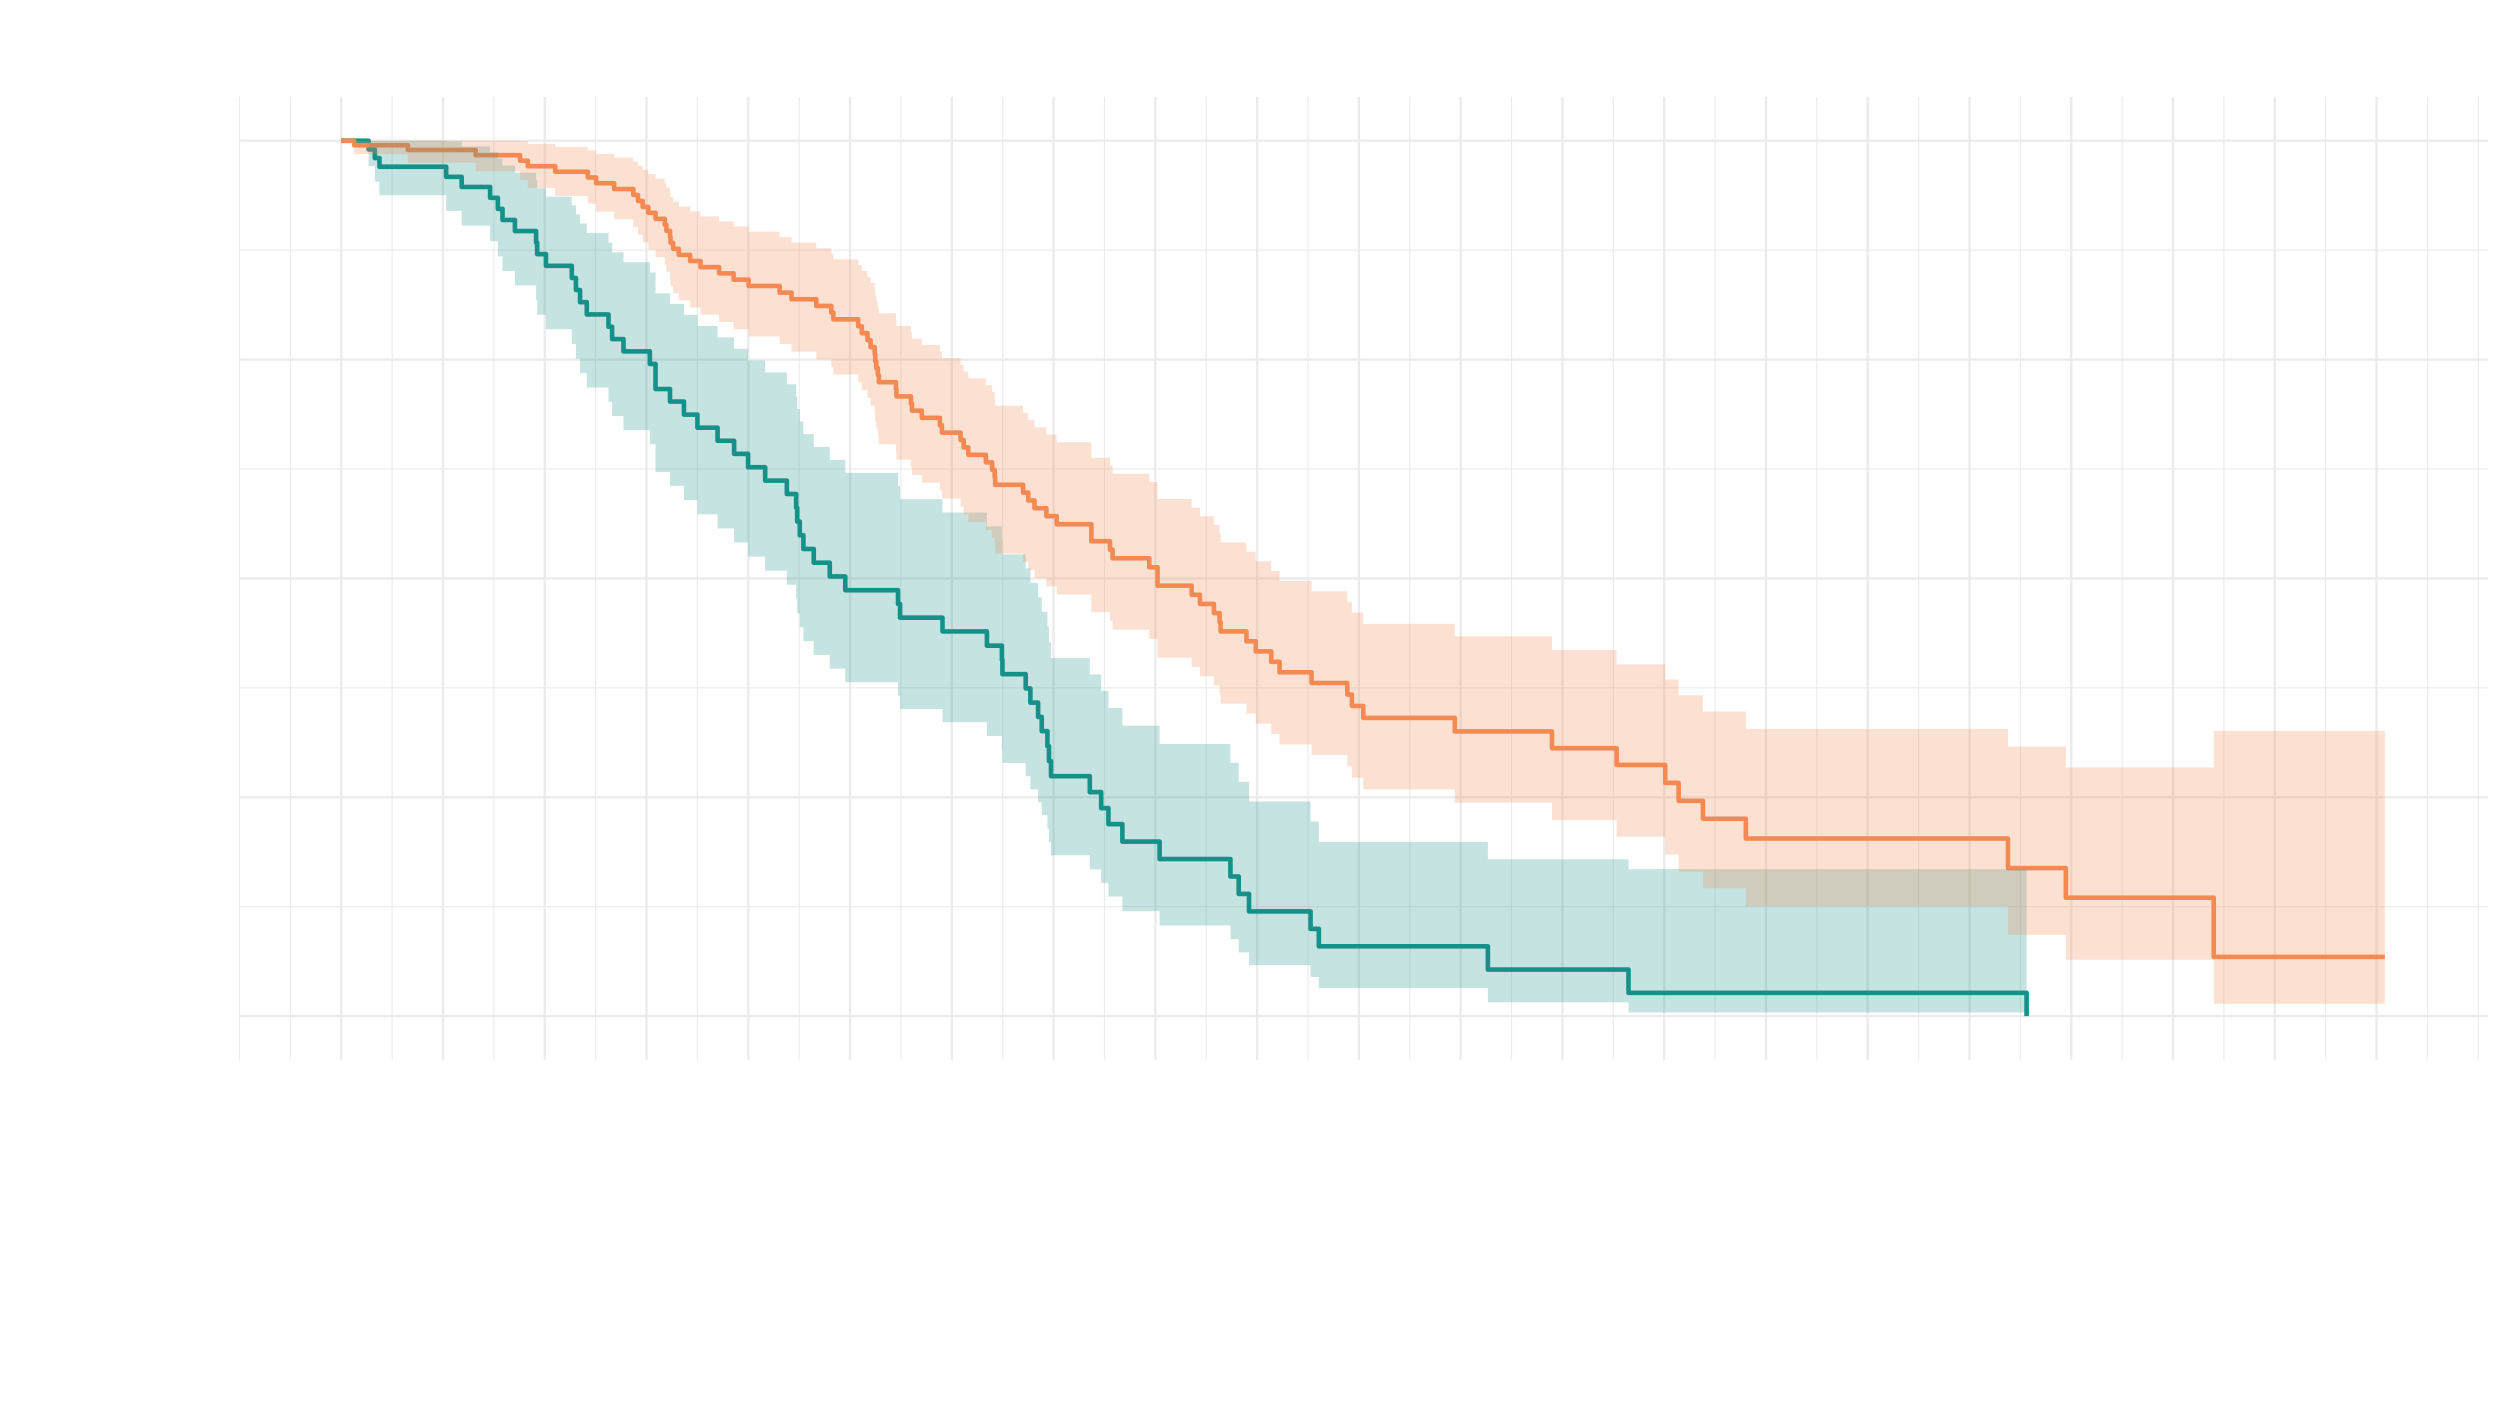 <?xml version='1.0' encoding='UTF-8' ?>
<svg xmlns='http://www.w3.org/2000/svg' xmlns:xlink='http://www.w3.org/1999/xlink' class='svglite' width='1152.00pt' height='648.00pt' viewBox='0 0 1152.00 648.00'>
<defs>
  <style type='text/css'><![CDATA[
    .svglite line, .svglite polyline, .svglite polygon, .svglite path, .svglite rect, .svglite circle {
      fill: none;
      stroke: #000000;
      stroke-linecap: round;
      stroke-linejoin: round;
      stroke-miterlimit: 10.00;
    }
    .svglite text {
      white-space: pre;
    }
  ]]></style>
</defs>
<rect width='100%' height='100%' style='stroke: none; fill: none;'/>
<defs>
  <clipPath id='cpMC4wMHwxMTUyLjAwfDAuMDB8NjQ4LjAw'>
    <rect x='0.00' y='0.00' width='1152.00' height='648.00' />
  </clipPath>
</defs>
<g clip-path='url(#cpMC4wMHwxMTUyLjAwfDAuMDB8NjQ4LjAw)'>
</g>
<defs>
  <clipPath id='cpMC4wMHwxMTUyLjAwfDAuMDB8NTE4LjQw'>
    <rect x='0.00' y='0.00' width='1152.00' height='518.40' />
  </clipPath>
</defs>
<g clip-path='url(#cpMC4wMHwxMTUyLjAwfDAuMDB8NTE4LjQw)'>
<rect x='0.00' y='0.00' width='1152.00' height='518.40' style='stroke-width: 1.07; stroke: #FFFFFF; fill: #FFFFFF;' />
</g>
<g clip-path='url(#cpMC4wMHwxMTUyLjAwfDAuMDB8NjQ4LjAw)'>
</g>
<defs>
  <clipPath id='cpMTEwLjEyfDExNDYuNTJ8NDQuNjh8NDg4LjM5'>
    <rect x='110.12' y='44.68' width='1036.40' height='443.72' />
  </clipPath>
</defs>
<g clip-path='url(#cpMTEwLjEyfDExNDYuNTJ8NDQuNjh8NDg4LjM5)'>
<rect x='110.12' y='44.68' width='1036.40' height='443.72' style='stroke-width: 1.07; stroke: none; fill: #FFFFFF;' />
<polyline points='110.12,417.80 1146.52,417.80 ' style='stroke-width: 0.53; stroke: #EBEBEB; stroke-linecap: butt;' />
<polyline points='110.12,316.96 1146.52,316.96 ' style='stroke-width: 0.53; stroke: #EBEBEB; stroke-linecap: butt;' />
<polyline points='110.12,216.11 1146.52,216.11 ' style='stroke-width: 0.53; stroke: #EBEBEB; stroke-linecap: butt;' />
<polyline points='110.12,115.27 1146.52,115.27 ' style='stroke-width: 0.53; stroke: #EBEBEB; stroke-linecap: butt;' />
<polyline points='110.34,488.39 110.34,44.68 ' style='stroke-width: 0.53; stroke: #EBEBEB; stroke-linecap: butt;' />
<polyline points='133.78,488.39 133.78,44.68 ' style='stroke-width: 0.53; stroke: #EBEBEB; stroke-linecap: butt;' />
<polyline points='180.68,488.39 180.68,44.68 ' style='stroke-width: 0.53; stroke: #EBEBEB; stroke-linecap: butt;' />
<polyline points='227.57,488.39 227.57,44.68 ' style='stroke-width: 0.53; stroke: #EBEBEB; stroke-linecap: butt;' />
<polyline points='274.47,488.39 274.47,44.68 ' style='stroke-width: 0.53; stroke: #EBEBEB; stroke-linecap: butt;' />
<polyline points='321.36,488.39 321.36,44.68 ' style='stroke-width: 0.53; stroke: #EBEBEB; stroke-linecap: butt;' />
<polyline points='368.26,488.39 368.26,44.68 ' style='stroke-width: 0.53; stroke: #EBEBEB; stroke-linecap: butt;' />
<polyline points='415.15,488.39 415.15,44.68 ' style='stroke-width: 0.53; stroke: #EBEBEB; stroke-linecap: butt;' />
<polyline points='462.05,488.39 462.05,44.68 ' style='stroke-width: 0.53; stroke: #EBEBEB; stroke-linecap: butt;' />
<polyline points='508.94,488.39 508.94,44.68 ' style='stroke-width: 0.53; stroke: #EBEBEB; stroke-linecap: butt;' />
<polyline points='555.84,488.39 555.84,44.68 ' style='stroke-width: 0.53; stroke: #EBEBEB; stroke-linecap: butt;' />
<polyline points='602.73,488.39 602.73,44.68 ' style='stroke-width: 0.53; stroke: #EBEBEB; stroke-linecap: butt;' />
<polyline points='649.63,488.39 649.63,44.68 ' style='stroke-width: 0.53; stroke: #EBEBEB; stroke-linecap: butt;' />
<polyline points='696.52,488.39 696.52,44.68 ' style='stroke-width: 0.53; stroke: #EBEBEB; stroke-linecap: butt;' />
<polyline points='743.41,488.39 743.41,44.68 ' style='stroke-width: 0.53; stroke: #EBEBEB; stroke-linecap: butt;' />
<polyline points='790.31,488.39 790.31,44.68 ' style='stroke-width: 0.53; stroke: #EBEBEB; stroke-linecap: butt;' />
<polyline points='837.20,488.39 837.20,44.68 ' style='stroke-width: 0.53; stroke: #EBEBEB; stroke-linecap: butt;' />
<polyline points='884.10,488.39 884.10,44.68 ' style='stroke-width: 0.53; stroke: #EBEBEB; stroke-linecap: butt;' />
<polyline points='930.99,488.39 930.99,44.68 ' style='stroke-width: 0.53; stroke: #EBEBEB; stroke-linecap: butt;' />
<polyline points='977.89,488.39 977.89,44.68 ' style='stroke-width: 0.53; stroke: #EBEBEB; stroke-linecap: butt;' />
<polyline points='1024.78,488.39 1024.78,44.68 ' style='stroke-width: 0.53; stroke: #EBEBEB; stroke-linecap: butt;' />
<polyline points='1071.68,488.39 1071.68,44.68 ' style='stroke-width: 0.53; stroke: #EBEBEB; stroke-linecap: butt;' />
<polyline points='1118.57,488.39 1118.57,44.68 ' style='stroke-width: 0.53; stroke: #EBEBEB; stroke-linecap: butt;' />
<polyline points='1142.02,488.39 1142.02,44.68 ' style='stroke-width: 0.53; stroke: #EBEBEB; stroke-linecap: butt;' />
<polyline points='110.12,468.23 1146.52,468.23 ' style='stroke-width: 1.07; stroke: #EBEBEB; stroke-linecap: butt;' />
<polyline points='110.12,367.38 1146.52,367.38 ' style='stroke-width: 1.07; stroke: #EBEBEB; stroke-linecap: butt;' />
<polyline points='110.12,266.54 1146.52,266.54 ' style='stroke-width: 1.07; stroke: #EBEBEB; stroke-linecap: butt;' />
<polyline points='110.12,165.69 1146.52,165.69 ' style='stroke-width: 1.07; stroke: #EBEBEB; stroke-linecap: butt;' />
<polyline points='110.12,64.85 1146.52,64.85 ' style='stroke-width: 1.07; stroke: #EBEBEB; stroke-linecap: butt;' />
<polyline points='157.23,488.39 157.23,44.68 ' style='stroke-width: 1.07; stroke: #EBEBEB; stroke-linecap: butt;' />
<polyline points='204.13,488.39 204.13,44.68 ' style='stroke-width: 1.07; stroke: #EBEBEB; stroke-linecap: butt;' />
<polyline points='251.02,488.39 251.02,44.68 ' style='stroke-width: 1.07; stroke: #EBEBEB; stroke-linecap: butt;' />
<polyline points='297.92,488.39 297.92,44.68 ' style='stroke-width: 1.07; stroke: #EBEBEB; stroke-linecap: butt;' />
<polyline points='344.81,488.39 344.81,44.68 ' style='stroke-width: 1.07; stroke: #EBEBEB; stroke-linecap: butt;' />
<polyline points='391.70,488.39 391.70,44.68 ' style='stroke-width: 1.07; stroke: #EBEBEB; stroke-linecap: butt;' />
<polyline points='438.60,488.39 438.60,44.68 ' style='stroke-width: 1.07; stroke: #EBEBEB; stroke-linecap: butt;' />
<polyline points='485.49,488.39 485.49,44.68 ' style='stroke-width: 1.07; stroke: #EBEBEB; stroke-linecap: butt;' />
<polyline points='532.39,488.39 532.39,44.68 ' style='stroke-width: 1.07; stroke: #EBEBEB; stroke-linecap: butt;' />
<polyline points='579.28,488.39 579.28,44.68 ' style='stroke-width: 1.07; stroke: #EBEBEB; stroke-linecap: butt;' />
<polyline points='626.18,488.39 626.18,44.68 ' style='stroke-width: 1.07; stroke: #EBEBEB; stroke-linecap: butt;' />
<polyline points='673.07,488.39 673.07,44.68 ' style='stroke-width: 1.07; stroke: #EBEBEB; stroke-linecap: butt;' />
<polyline points='719.97,488.39 719.97,44.68 ' style='stroke-width: 1.07; stroke: #EBEBEB; stroke-linecap: butt;' />
<polyline points='766.86,488.39 766.86,44.68 ' style='stroke-width: 1.07; stroke: #EBEBEB; stroke-linecap: butt;' />
<polyline points='813.76,488.39 813.76,44.68 ' style='stroke-width: 1.07; stroke: #EBEBEB; stroke-linecap: butt;' />
<polyline points='860.65,488.39 860.65,44.68 ' style='stroke-width: 1.07; stroke: #EBEBEB; stroke-linecap: butt;' />
<polyline points='907.55,488.39 907.55,44.68 ' style='stroke-width: 1.07; stroke: #EBEBEB; stroke-linecap: butt;' />
<polyline points='954.44,488.39 954.44,44.68 ' style='stroke-width: 1.07; stroke: #EBEBEB; stroke-linecap: butt;' />
<polyline points='1001.33,488.39 1001.33,44.68 ' style='stroke-width: 1.07; stroke: #EBEBEB; stroke-linecap: butt;' />
<polyline points='1048.23,488.39 1048.23,44.68 ' style='stroke-width: 1.07; stroke: #EBEBEB; stroke-linecap: butt;' />
<polyline points='1095.12,488.39 1095.12,44.68 ' style='stroke-width: 1.07; stroke: #EBEBEB; stroke-linecap: butt;' />
<polyline points='157.23,64.85 161.04,64.85 161.04,64.85 169.86,64.85 169.86,68.84 172.72,68.84 172.72,72.83 174.86,72.83 174.86,76.83 182.01,76.83 182.01,76.83 186.06,76.83 186.06,76.83 187.72,76.83 187.72,76.83 188.20,76.83 188.20,76.83 190.82,76.83 190.82,76.83 191.77,76.83 191.77,76.83 196.30,76.83 196.30,76.83 198.92,76.83 198.92,76.83 199.16,76.83 199.16,76.83 201.07,76.83 201.07,76.83 201.30,76.83 201.30,76.83 202.49,76.83 202.49,76.83 205.11,76.83 205.11,76.83 205.59,76.83 205.59,81.49 212.74,81.49 212.74,86.15 215.12,86.15 215.12,86.15 216.07,86.15 216.07,86.15 216.55,86.15 216.55,86.15 218.22,86.15 218.22,86.15 220.36,86.15 220.36,86.15 225.84,86.15 225.84,91.17 227.98,91.17 227.98,91.17 229.41,91.17 229.41,96.27 231.56,96.27 231.56,101.36 237.28,101.36 237.28,106.46 238.94,106.46 238.94,106.46 240.37,106.46 240.37,106.46 245.85,106.46 245.85,106.46 247.04,106.46 247.04,111.78 247.52,111.78 247.52,117.10 251.57,117.10 251.57,122.50 259.91,122.50 259.91,122.50 260.38,122.50 260.38,122.50 263.48,122.50 263.48,128.08 265.39,128.08 265.39,133.65 267.29,133.65 267.29,139.23 268.72,139.23 268.72,139.23 270.39,139.23 270.39,144.90 280.39,144.90 280.39,150.58 282.06,150.58 282.06,156.25 287.30,156.25 287.30,161.92 287.54,161.92 287.54,161.92 299.45,161.92 299.45,167.70 302.07,167.70 302.07,179.26 308.74,179.26 308.74,185.04 309.22,185.04 309.22,185.04 313.75,185.04 313.75,185.04 315.17,185.04 315.17,191.06 321.37,191.06 321.37,197.09 330.66,197.09 330.66,203.11 338.28,203.11 338.28,209.14 338.76,209.14 338.76,209.14 344.71,209.14 344.71,215.31 352.58,215.31 352.58,221.48 362.58,221.48 362.58,227.64 364.25,227.64 364.25,227.64 366.87,227.64 366.87,233.98 367.35,233.98 367.35,240.31 368.54,240.31 368.54,246.64 370.20,246.64 370.20,252.97 374.97,252.97 374.97,259.30 382.35,259.30 382.35,265.63 389.50,265.63 389.50,271.96 413.80,271.96 413.80,278.29 414.75,278.29 414.75,284.62 434.29,284.62 434.29,290.96 450.96,290.96 450.96,290.96 454.77,290.96 454.77,297.52 461.68,297.52 461.68,304.09 461.92,304.09 461.92,310.65 472.64,310.65 472.64,317.22 474.79,317.22 474.79,323.78 478.36,323.78 478.36,330.35 480.03,330.35 480.03,336.91 482.17,336.91 482.17,336.91 482.65,336.91 482.65,343.83 483.36,343.83 483.36,350.74 484.31,350.74 484.31,357.65 486.22,357.65 486.22,357.65 502.18,357.65 502.18,365.02 507.42,365.02 507.42,372.39 510.76,372.39 510.76,379.76 513.85,379.76 513.85,379.76 517.19,379.76 517.19,387.81 534.34,387.81 534.34,395.85 566.98,395.85 566.98,403.89 570.79,403.89 570.79,411.93 575.55,411.93 575.55,419.97 603.90,419.97 603.90,428.02 607.72,428.02 607.72,436.06 649.88,436.06 649.88,436.06 685.61,436.06 685.61,446.78 750.41,446.78 750.41,457.50 933.85,457.50 933.85,468.23 ' style='stroke-width: 2.13; stroke: #15918A; stroke-linecap: butt;' />
<polyline points='157.23,64.85 163.19,64.85 163.19,66.94 167.48,66.94 167.48,66.94 171.53,66.94 171.53,66.94 179.15,66.94 179.15,66.94 179.62,66.94 179.62,66.94 182.48,66.94 182.48,66.94 184.87,66.94 184.87,66.94 185.34,66.94 185.34,66.94 187.25,66.94 187.25,66.94 187.96,66.94 187.96,69.12 188.92,69.12 188.92,69.12 191.30,69.12 191.30,69.12 192.01,69.12 192.01,69.12 196.06,69.12 196.06,69.12 197.02,69.12 197.02,69.12 197.25,69.12 197.25,69.12 200.35,69.12 200.35,69.12 202.97,69.12 202.97,69.12 203.45,69.12 203.45,69.12 203.69,69.12 203.69,69.12 212.02,69.12 212.02,69.12 212.50,69.12 212.50,69.12 213.69,69.12 213.69,69.12 215.60,69.12 215.60,69.12 217.74,69.12 217.74,69.12 219.17,69.12 219.17,71.52 220.60,71.52 220.60,71.52 221.08,71.52 221.08,71.52 222.98,71.52 222.98,71.52 223.22,71.52 223.22,71.52 227.51,71.52 227.51,71.52 228.22,71.52 228.22,71.52 235.37,71.52 235.37,71.52 239.66,71.52 239.66,74.05 240.37,74.05 240.37,74.05 243.23,74.05 243.23,76.59 246.80,76.59 246.80,76.59 255.86,76.59 255.86,79.15 257.29,79.15 257.29,79.15 262.29,79.15 262.29,79.15 265.15,79.15 265.15,79.15 265.39,79.15 265.39,79.15 270.87,79.15 270.87,81.78 274.20,81.78 274.20,81.78 274.68,81.78 274.68,84.43 278.01,84.43 278.01,84.43 282.54,84.43 282.54,84.43 283.01,84.43 283.01,87.11 289.92,87.11 289.92,87.11 291.59,87.11 291.59,87.11 291.83,87.11 291.83,89.83 293.26,89.83 293.26,89.83 293.97,89.83 293.97,92.57 296.12,92.57 296.12,95.32 297.55,95.32 297.55,95.32 298.74,95.32 298.74,98.08 302.07,98.08 302.07,100.84 306.36,100.84 306.36,103.60 307.08,103.60 307.08,106.37 308.74,106.37 308.74,109.13 308.98,109.13 308.98,111.89 310.17,111.89 310.17,114.65 310.41,114.65 310.41,114.65 312.79,114.65 312.79,117.46 318.03,117.46 318.03,120.27 318.99,120.27 318.99,120.27 322.80,120.27 322.80,123.09 323.75,123.09 323.75,123.09 329.71,123.09 329.71,123.09 331.37,123.09 331.37,125.97 338.04,125.97 338.04,128.85 341.14,128.85 341.14,128.85 343.76,128.85 343.76,128.85 344.95,128.85 344.95,131.77 345.91,131.77 345.91,131.77 347.10,131.77 347.10,131.77 357.82,131.77 357.82,131.77 359.01,131.77 359.01,131.77 359.25,131.77 359.25,134.83 364.73,134.83 364.73,137.89 365.20,137.89 365.20,137.89 376.16,137.89 376.16,140.98 383.07,140.98 383.07,144.06 384.02,144.06 384.02,147.15 390.93,147.15 390.93,147.15 395.22,147.15 395.22,147.15 395.46,147.15 395.46,150.33 396.41,150.33 396.41,150.33 397.12,150.33 397.12,153.54 399.74,153.54 399.74,156.75 401.17,156.75 401.17,159.96 403.08,159.96 403.08,163.17 403.32,163.17 403.32,166.39 403.79,166.39 403.79,169.60 404.03,169.60 404.03,169.60 404.51,169.60 404.51,172.84 404.99,172.84 404.99,176.09 411.18,176.09 411.18,176.09 412.85,176.09 412.85,179.37 413.09,179.37 413.09,182.65 419.76,182.65 419.76,185.94 420.23,185.94 420.23,189.22 423.33,189.22 423.33,189.22 424.76,189.22 424.76,192.54 425.47,192.54 425.47,192.54 429.76,192.54 429.76,192.54 433.10,192.54 433.10,195.94 434.05,195.94 434.05,199.35 442.63,199.35 442.63,202.75 444.05,202.75 444.05,206.15 445.96,206.15 445.96,206.15 446.20,206.15 446.20,209.60 454.30,209.60 454.30,213.05 457.16,213.05 457.16,216.50 458.35,216.50 458.35,219.95 458.59,219.95 458.59,223.40 463.35,223.40 463.35,223.40 465.26,223.40 465.26,223.40 471.45,223.40 471.45,227.00 473.83,227.00 473.83,230.60 476.69,230.60 476.69,234.20 480.26,234.20 480.26,234.20 482.17,234.20 482.17,237.85 484.08,237.85 484.08,237.85 486.94,237.85 486.94,241.57 487.41,241.57 487.41,241.57 490.27,241.57 490.27,241.57 500.51,241.57 500.51,241.57 502.90,241.57 502.90,249.38 511.47,249.38 511.47,253.29 511.71,253.29 511.71,253.29 512.66,253.29 512.66,257.27 513.38,257.27 513.38,257.27 515.28,257.27 515.28,257.27 529.58,257.27 529.58,261.41 531.96,261.41 531.96,261.41 533.39,261.41 533.39,269.85 549.11,269.85 549.11,274.07 552.92,274.07 552.92,278.29 559.36,278.29 559.36,282.51 561.98,282.51 561.98,286.73 562.45,286.73 562.45,290.95 564.12,290.95 564.12,290.95 567.22,290.95 567.22,290.95 573.65,290.95 573.65,290.95 574.36,290.95 574.36,295.50 578.65,295.50 578.65,300.17 580.32,300.17 580.32,300.17 585.80,300.17 585.80,304.97 589.61,304.97 589.61,309.77 596.52,309.77 596.52,309.77 604.38,309.77 604.38,314.72 605.57,314.72 605.57,314.72 613.19,314.72 613.19,314.72 620.82,314.72 620.82,320.02 622.96,320.02 622.96,325.31 625.58,325.31 625.58,325.31 628.20,325.31 628.20,330.81 652.03,330.81 652.03,330.81 657.27,330.81 657.27,330.81 667.27,330.81 667.27,330.81 670.37,330.81 670.37,337.05 672.51,337.05 672.51,337.05 675.13,337.05 675.13,337.05 695.38,337.05 695.38,337.05 713.96,337.05 713.96,337.05 715.15,337.05 715.15,344.77 744.93,344.77 744.93,352.48 753.99,352.48 753.99,352.48 767.33,352.48 767.33,360.75 773.52,360.75 773.52,369.02 784.72,369.02 784.72,377.29 791.15,377.29 791.15,377.29 804.49,377.29 804.49,386.38 819.50,386.38 819.50,386.38 821.40,386.38 821.40,386.38 864.05,386.38 864.05,386.38 925.27,386.38 925.27,400.02 951.95,400.02 951.95,413.66 971.48,413.66 971.48,413.66 996.98,413.66 996.98,413.66 1020.08,413.66 1020.08,440.94 1098.94,440.94 1098.94,440.94 ' style='stroke-width: 2.13; stroke: #F58A53; stroke-linecap: butt;' />
<polygon points='157.23,64.85 161.04,64.85 161.04,64.85 169.86,64.85 169.86,64.85 172.72,64.85 172.72,64.85 174.86,64.85 174.86,64.85 182.01,64.85 182.01,64.85 186.06,64.85 186.06,64.85 187.72,64.85 187.72,64.85 188.20,64.85 188.20,64.85 190.82,64.85 190.82,64.85 191.77,64.85 191.77,64.85 196.30,64.85 196.30,64.85 198.92,64.85 198.92,64.85 199.16,64.85 199.16,64.85 201.07,64.85 201.07,64.85 201.30,64.85 201.30,64.85 202.49,64.85 202.49,64.85 205.11,64.85 205.11,64.85 205.59,64.85 205.59,65.13 212.74,65.13 212.74,67.46 215.12,67.46 215.12,67.46 216.07,67.46 216.07,67.46 216.55,67.46 216.55,67.46 218.22,67.46 218.22,67.46 220.36,67.46 220.36,67.46 225.84,67.46 225.84,70.12 227.98,70.12 227.98,70.12 229.41,70.12 229.41,73.06 231.56,73.06 231.56,76.22 237.28,76.22 237.28,79.55 238.94,79.55 238.94,79.55 240.37,79.55 240.37,79.55 245.85,79.55 245.85,79.55 247.04,79.55 247.04,83.10 247.52,83.10 247.52,86.78 251.57,86.78 251.57,90.62 259.91,90.62 259.91,90.62 260.38,90.62 260.38,90.62 263.48,90.62 263.48,94.63 265.39,94.63 265.39,98.75 267.29,98.75 267.29,102.97 268.72,102.97 268.72,102.97 270.39,102.97 270.39,107.32 280.39,107.32 280.39,111.75 282.06,111.75 282.06,116.26 287.30,116.26 287.30,120.84 287.54,120.84 287.54,120.84 299.45,120.84 299.45,125.54 302.07,125.54 302.07,135.14 308.74,135.14 308.74,140.03 309.22,140.03 309.22,140.03 313.75,140.03 313.75,140.03 315.17,140.03 315.17,145.11 321.37,145.11 321.37,150.25 330.66,150.25 330.66,155.46 338.28,155.46 338.28,160.72 338.76,160.72 338.76,160.72 344.71,160.72 344.71,166.11 352.58,166.11 352.58,171.57 362.58,171.57 362.58,177.08 364.25,177.08 364.25,177.08 366.87,177.08 366.87,182.74 367.35,182.74 367.35,188.46 368.54,188.46 368.54,194.24 370.20,194.24 370.20,200.07 374.97,200.07 374.97,205.95 382.35,205.95 382.35,211.89 389.50,211.89 389.50,217.89 413.80,217.89 413.80,223.93 414.75,223.93 414.75,230.03 434.29,230.03 434.29,236.18 450.96,236.18 450.96,236.18 454.77,236.18 454.77,242.53 461.68,242.53 461.68,248.95 461.92,248.95 461.92,255.42 472.64,255.42 472.64,261.96 474.79,261.96 474.79,268.56 478.36,268.56 478.36,275.22 480.03,275.22 480.03,281.94 482.17,281.94 482.17,281.94 482.65,281.94 482.65,288.95 483.36,288.95 483.36,296.04 484.31,296.04 484.31,303.22 486.22,303.22 486.22,303.22 502.18,303.22 502.18,310.76 507.42,310.76 507.42,318.41 510.76,318.41 510.76,326.19 513.85,326.19 513.85,326.19 517.19,326.19 517.19,334.43 534.34,334.43 534.34,342.85 566.98,342.85 566.98,351.47 570.79,351.47 570.79,360.29 575.55,360.29 575.55,369.31 603.90,369.31 603.90,378.55 607.72,378.55 607.72,387.99 649.88,387.99 649.88,387.99 685.61,387.99 685.61,395.97 750.41,395.97 750.41,400.51 933.85,400.51 933.85,466.53 750.41,466.53 750.41,461.86 685.61,461.86 685.61,455.33 649.88,455.33 649.88,455.33 607.72,455.33 607.72,450.19 603.90,450.19 603.90,444.69 575.55,444.69 575.55,438.87 570.79,438.87 570.79,432.77 566.98,432.77 566.98,426.44 534.34,426.44 534.34,419.89 517.19,419.89 517.19,413.13 513.85,413.13 513.85,413.13 510.76,413.13 510.76,406.92 507.42,406.92 507.42,400.58 502.18,400.58 502.18,394.12 486.22,394.12 486.22,394.12 484.31,394.12 484.31,388.06 483.36,388.06 483.36,381.90 482.65,381.90 482.65,375.66 482.17,375.66 482.17,375.66 480.03,375.66 480.03,369.73 478.36,369.73 478.36,363.73 474.79,363.73 474.79,357.67 472.64,357.67 472.64,351.55 461.92,351.55 461.92,345.36 461.68,345.36 461.68,339.11 454.77,339.11 454.77,332.80 450.96,332.80 450.96,332.80 434.29,332.80 434.29,326.70 414.75,326.70 414.75,320.56 413.80,320.56 413.80,314.36 389.50,314.36 389.50,308.10 382.35,308.10 382.35,301.80 374.97,301.80 374.97,295.43 370.20,295.43 370.20,289.02 368.54,289.02 368.54,282.55 367.35,282.55 367.35,276.02 366.87,276.02 366.87,269.43 364.25,269.43 364.25,269.43 362.58,269.43 362.58,262.99 352.58,262.99 352.58,256.49 344.71,256.49 344.71,249.94 338.76,249.94 338.76,249.94 338.28,249.94 338.28,243.51 330.66,243.51 330.66,237.02 321.37,237.02 321.37,230.48 315.17,230.48 315.17,223.87 313.75,223.87 313.75,223.87 309.22,223.87 309.22,223.87 308.74,223.87 308.74,217.53 302.07,217.53 302.07,204.67 299.45,204.67 299.45,198.14 287.54,198.14 287.54,198.14 287.30,198.14 287.30,191.69 282.06,191.69 282.06,185.17 280.39,185.17 280.39,178.58 270.39,178.58 270.39,171.89 268.72,171.89 268.72,171.89 267.29,171.89 267.29,165.26 265.39,165.26 265.39,158.53 263.48,158.53 263.48,151.69 260.38,151.69 260.38,151.69 259.91,151.69 259.91,151.69 251.57,151.69 251.57,145.01 247.52,145.01 247.52,138.33 247.04,138.33 247.04,131.51 245.85,131.51 245.85,131.51 240.37,131.51 240.37,131.51 238.94,131.51 238.94,131.51 237.28,131.51 237.28,124.90 231.56,124.90 231.56,118.12 229.41,118.12 229.41,111.12 227.98,111.12 227.98,111.12 225.84,111.12 225.84,103.96 220.36,103.96 220.36,103.96 218.22,103.96 218.22,103.96 216.55,103.96 216.55,103.96 216.07,103.96 216.07,103.96 215.12,103.96 215.12,103.96 212.74,103.96 212.74,97.18 205.59,97.18 205.59,89.96 205.11,89.96 205.11,89.96 202.49,89.96 202.49,89.96 201.30,89.96 201.30,89.96 201.07,89.96 201.07,89.96 199.16,89.96 199.16,89.96 198.92,89.96 198.92,89.96 196.30,89.96 196.30,89.96 191.77,89.96 191.77,89.96 190.82,89.96 190.82,89.96 188.20,89.96 188.20,89.96 187.72,89.96 187.72,89.96 186.06,89.96 186.06,89.96 182.01,89.96 182.01,89.96 174.86,89.96 174.86,83.64 172.72,83.64 172.72,76.55 169.86,76.55 169.86,64.85 161.04,64.85 161.04,64.85 157.23,64.85 ' style='stroke-width: 0.00; stroke: none; stroke-linecap: butt; fill: #15918A; fill-opacity: 0.25;' />
<polyline points='157.23,64.85 161.04,64.85 161.04,64.85 169.86,64.85 169.86,64.85 172.72,64.85 172.72,64.85 174.86,64.85 174.86,64.85 182.01,64.85 182.01,64.85 186.06,64.85 186.06,64.85 187.72,64.85 187.72,64.85 188.20,64.85 188.20,64.85 190.82,64.85 190.82,64.85 191.77,64.85 191.77,64.85 196.30,64.85 196.30,64.85 198.92,64.85 198.92,64.85 199.16,64.85 199.16,64.85 201.07,64.85 201.07,64.85 201.30,64.85 201.30,64.85 202.49,64.85 202.49,64.85 205.11,64.85 205.11,64.85 205.59,64.85 205.59,65.13 212.74,65.13 212.74,67.46 215.12,67.46 215.12,67.46 216.07,67.46 216.07,67.46 216.55,67.46 216.55,67.46 218.22,67.46 218.22,67.46 220.36,67.46 220.36,67.46 225.84,67.46 225.84,70.12 227.98,70.12 227.98,70.12 229.41,70.12 229.41,73.06 231.56,73.06 231.56,76.22 237.28,76.22 237.28,79.55 238.94,79.55 238.94,79.55 240.37,79.55 240.37,79.55 245.85,79.55 245.85,79.55 247.04,79.55 247.04,83.10 247.52,83.10 247.52,86.78 251.57,86.78 251.57,90.62 259.91,90.62 259.91,90.62 260.38,90.62 260.38,90.62 263.48,90.62 263.48,94.63 265.39,94.63 265.39,98.75 267.29,98.75 267.29,102.97 268.72,102.97 268.72,102.97 270.39,102.97 270.39,107.32 280.39,107.32 280.39,111.75 282.06,111.75 282.06,116.26 287.30,116.26 287.30,120.84 287.54,120.84 287.54,120.84 299.45,120.84 299.45,125.54 302.07,125.54 302.07,135.14 308.74,135.14 308.74,140.03 309.22,140.03 309.22,140.03 313.75,140.03 313.75,140.03 315.17,140.03 315.17,145.11 321.37,145.11 321.37,150.25 330.66,150.25 330.66,155.46 338.28,155.46 338.28,160.72 338.76,160.72 338.76,160.72 344.71,160.72 344.71,166.11 352.58,166.11 352.58,171.57 362.58,171.57 362.58,177.08 364.25,177.08 364.25,177.08 366.87,177.08 366.87,182.74 367.35,182.74 367.35,188.46 368.54,188.46 368.54,194.24 370.20,194.24 370.20,200.07 374.97,200.07 374.97,205.95 382.35,205.95 382.35,211.89 389.50,211.89 389.50,217.89 413.80,217.89 413.80,223.93 414.75,223.93 414.75,230.03 434.29,230.03 434.29,236.18 450.96,236.18 450.96,236.18 454.77,236.18 454.77,242.53 461.68,242.53 461.68,248.95 461.92,248.95 461.92,255.42 472.64,255.42 472.64,261.96 474.79,261.96 474.79,268.56 478.36,268.56 478.36,275.22 480.03,275.22 480.03,281.94 482.17,281.94 482.17,281.94 482.65,281.94 482.65,288.95 483.36,288.95 483.36,296.04 484.31,296.04 484.31,303.22 486.22,303.22 486.22,303.22 502.18,303.22 502.18,310.76 507.42,310.76 507.42,318.41 510.76,318.41 510.76,326.19 513.85,326.19 513.85,326.19 517.19,326.19 517.19,334.43 534.34,334.43 534.34,342.85 566.98,342.85 566.98,351.47 570.79,351.47 570.79,360.29 575.55,360.29 575.55,369.31 603.90,369.31 603.90,378.55 607.72,378.55 607.72,387.99 649.88,387.99 649.88,387.99 685.61,387.99 685.61,395.97 750.41,395.97 750.41,400.51 933.85,400.51 ' style='stroke-width: 1.07; stroke: none; stroke-linecap: butt;' />
<polyline points='933.85,466.53 750.41,466.53 750.41,461.86 685.61,461.86 685.61,455.33 649.88,455.33 649.88,455.33 607.72,455.33 607.72,450.19 603.90,450.19 603.90,444.69 575.55,444.69 575.55,438.87 570.79,438.87 570.79,432.77 566.98,432.77 566.98,426.44 534.34,426.44 534.34,419.89 517.19,419.89 517.19,413.13 513.85,413.13 513.85,413.13 510.76,413.13 510.76,406.92 507.42,406.92 507.42,400.58 502.18,400.58 502.18,394.12 486.22,394.12 486.22,394.12 484.31,394.12 484.31,388.06 483.36,388.06 483.36,381.90 482.65,381.90 482.65,375.66 482.17,375.66 482.17,375.66 480.03,375.66 480.03,369.73 478.36,369.73 478.36,363.73 474.79,363.73 474.79,357.67 472.64,357.67 472.64,351.55 461.92,351.55 461.92,345.36 461.68,345.36 461.68,339.11 454.77,339.11 454.77,332.80 450.96,332.80 450.96,332.80 434.29,332.80 434.29,326.70 414.75,326.70 414.75,320.56 413.80,320.56 413.80,314.36 389.50,314.36 389.50,308.10 382.35,308.10 382.35,301.80 374.97,301.80 374.97,295.43 370.20,295.43 370.20,289.02 368.54,289.02 368.54,282.55 367.35,282.55 367.35,276.02 366.87,276.02 366.87,269.43 364.25,269.43 364.25,269.43 362.58,269.43 362.58,262.99 352.58,262.99 352.58,256.49 344.71,256.49 344.71,249.94 338.76,249.94 338.76,249.94 338.28,249.94 338.28,243.51 330.66,243.51 330.66,237.02 321.37,237.02 321.37,230.48 315.17,230.48 315.17,223.87 313.75,223.87 313.75,223.87 309.22,223.87 309.22,223.87 308.74,223.87 308.74,217.53 302.07,217.53 302.07,204.67 299.45,204.67 299.45,198.14 287.54,198.14 287.54,198.14 287.30,198.14 287.30,191.69 282.06,191.69 282.06,185.17 280.39,185.17 280.39,178.58 270.39,178.58 270.39,171.89 268.72,171.89 268.72,171.89 267.29,171.89 267.29,165.26 265.39,165.26 265.39,158.53 263.48,158.53 263.48,151.69 260.38,151.69 260.38,151.69 259.91,151.69 259.91,151.69 251.57,151.69 251.57,145.01 247.52,145.01 247.52,138.33 247.04,138.33 247.04,131.51 245.85,131.51 245.85,131.51 240.37,131.51 240.37,131.51 238.94,131.51 238.94,131.51 237.28,131.51 237.28,124.90 231.56,124.90 231.56,118.12 229.41,118.12 229.41,111.12 227.98,111.12 227.98,111.12 225.84,111.12 225.84,103.96 220.36,103.96 220.36,103.96 218.22,103.96 218.22,103.96 216.55,103.96 216.55,103.96 216.07,103.96 216.07,103.96 215.12,103.96 215.12,103.96 212.74,103.96 212.74,97.18 205.59,97.18 205.59,89.96 205.11,89.96 205.11,89.96 202.49,89.96 202.49,89.96 201.30,89.96 201.30,89.96 201.07,89.96 201.07,89.96 199.16,89.96 199.16,89.96 198.92,89.96 198.92,89.96 196.30,89.96 196.30,89.96 191.77,89.96 191.77,89.96 190.82,89.96 190.82,89.96 188.20,89.96 188.20,89.96 187.72,89.96 187.72,89.96 186.06,89.96 186.06,89.96 182.01,89.96 182.01,89.96 174.86,89.96 174.86,83.64 172.72,83.64 172.72,76.55 169.86,76.55 169.86,64.85 161.04,64.85 161.04,64.85 157.23,64.85 ' style='stroke-width: 1.07; stroke: none; stroke-linecap: butt;' />
<polygon points='157.23,64.85 163.19,64.85 163.19,64.85 167.48,64.85 167.48,64.85 171.53,64.85 171.53,64.85 179.15,64.85 179.15,64.85 179.62,64.85 179.62,64.85 182.48,64.85 182.48,64.85 184.87,64.85 184.87,64.85 185.34,64.85 185.34,64.85 187.25,64.85 187.25,64.85 187.96,64.85 187.96,64.85 188.92,64.85 188.92,64.85 191.30,64.85 191.30,64.85 192.01,64.85 192.01,64.85 196.06,64.85 196.06,64.85 197.02,64.85 197.02,64.85 197.25,64.85 197.25,64.85 200.35,64.85 200.35,64.85 202.97,64.85 202.97,64.85 203.45,64.85 203.45,64.85 203.69,64.85 203.69,64.85 212.02,64.85 212.02,64.85 212.50,64.85 212.50,64.85 213.69,64.85 213.69,64.85 215.60,64.85 215.60,64.85 217.74,64.85 217.74,64.85 219.17,64.85 219.17,64.85 220.60,64.85 220.60,64.85 221.08,64.85 221.08,64.85 222.98,64.85 222.98,64.85 223.22,64.85 223.22,64.85 227.51,64.85 227.51,64.85 228.22,64.85 228.22,64.85 235.37,64.85 235.37,64.85 239.66,64.85 239.66,65.00 240.37,65.00 240.37,65.00 243.23,65.00 243.23,66.28 246.80,66.28 246.80,66.28 255.86,66.28 255.86,67.70 257.29,67.70 257.29,67.70 262.29,67.70 262.29,67.70 265.15,67.70 265.15,67.70 265.39,67.70 265.39,67.70 270.87,67.70 270.87,69.25 274.20,69.25 274.20,69.25 274.68,69.25 274.68,70.90 278.01,70.90 278.01,70.90 282.54,70.90 282.54,70.90 283.01,70.90 283.01,72.64 289.92,72.64 289.92,72.64 291.59,72.64 291.59,72.64 291.83,72.64 291.83,74.46 293.26,74.46 293.26,74.46 293.97,74.46 293.97,76.35 296.12,76.35 296.12,78.28 297.55,78.28 297.55,78.28 298.74,78.28 298.74,80.27 302.07,80.27 302.07,82.31 306.36,82.31 306.36,84.37 307.08,84.37 307.08,86.47 308.74,86.47 308.74,88.60 308.98,88.60 308.98,90.76 310.17,90.76 310.17,92.94 310.41,92.94 310.41,92.94 312.79,92.94 312.79,95.17 318.03,95.17 318.03,97.42 318.99,97.42 318.99,97.42 322.80,97.42 322.80,99.71 323.75,99.71 323.75,99.71 329.71,99.71 329.71,99.71 331.37,99.71 331.37,102.04 338.04,102.04 338.04,104.39 341.14,104.39 341.14,104.39 343.76,104.39 343.76,104.39 344.95,104.39 344.95,106.79 345.91,106.79 345.91,106.79 347.10,106.79 347.10,106.79 357.82,106.79 357.82,106.79 359.01,106.79 359.01,106.79 359.25,106.79 359.25,109.29 364.73,109.29 364.73,111.80 365.20,111.80 365.20,111.80 376.16,111.80 376.16,114.36 383.07,114.36 383.07,116.93 384.02,116.93 384.02,119.53 390.93,119.53 390.93,119.53 395.22,119.53 395.22,119.53 395.46,119.53 395.46,122.19 396.41,122.19 396.41,122.19 397.12,122.19 397.12,124.90 399.74,124.90 399.74,127.62 401.17,127.62 401.17,130.37 403.08,130.37 403.08,133.13 403.32,133.13 403.32,135.90 403.79,135.90 403.79,138.70 404.03,138.70 404.03,138.70 404.51,138.70 404.51,141.53 404.99,141.53 404.99,144.37 411.18,144.37 411.18,144.37 412.85,144.37 412.85,147.26 413.09,147.26 413.09,150.16 419.76,150.16 419.76,153.07 420.23,153.07 420.23,156.00 423.33,156.00 423.33,156.00 424.76,156.00 424.76,158.97 425.47,158.97 425.47,158.97 429.76,158.97 429.76,158.97 433.10,158.97 433.10,162.00 434.05,162.00 434.05,165.06 442.63,165.06 442.63,168.13 444.05,168.13 444.05,171.21 445.96,171.21 445.96,171.21 446.20,171.21 446.20,174.33 454.30,174.33 454.30,177.47 457.16,177.47 457.16,180.63 458.35,180.63 458.35,183.80 458.59,183.80 458.59,186.98 463.35,186.98 463.35,186.98 465.26,186.98 465.26,186.98 471.45,186.98 471.45,190.28 473.83,190.28 473.83,193.60 476.69,193.60 476.69,196.93 480.26,196.93 480.26,196.93 482.17,196.93 482.17,200.31 484.08,200.31 484.08,200.31 486.94,200.31 486.94,203.76 487.41,203.76 487.41,203.76 490.27,203.76 490.27,203.76 500.51,203.76 500.51,203.76 502.90,203.76 502.90,210.96 511.47,210.96 511.47,214.59 511.71,214.59 511.71,214.59 512.66,214.59 512.66,218.29 513.38,218.29 513.38,218.29 515.28,218.29 515.28,218.29 529.58,218.29 529.58,222.11 531.96,222.11 531.96,222.11 533.39,222.11 533.39,229.94 549.11,229.94 549.11,233.89 552.92,233.89 552.92,237.87 559.36,237.87 559.36,241.87 561.98,241.87 561.98,245.89 562.45,245.89 562.45,249.93 564.12,249.93 564.12,249.93 567.22,249.93 567.22,249.93 573.65,249.93 573.65,249.93 574.36,249.93 574.36,254.22 578.65,254.22 578.65,258.62 580.32,258.62 580.32,258.62 585.80,258.62 585.80,263.14 589.61,263.14 589.61,267.70 596.52,267.70 596.52,267.70 604.38,267.70 604.38,272.39 605.57,272.39 605.57,272.39 613.19,272.39 613.19,272.39 620.82,272.39 620.82,277.33 622.96,277.33 622.96,282.32 625.58,282.32 625.58,282.32 628.20,282.32 628.20,287.50 652.03,287.50 652.03,287.50 657.27,287.50 657.27,287.50 667.27,287.50 667.27,287.50 670.37,287.50 670.37,293.14 672.51,293.14 672.51,293.14 675.13,293.14 675.13,293.14 695.38,293.14 695.38,293.14 713.96,293.14 713.96,293.14 715.15,293.14 715.15,299.52 744.93,299.52 744.93,306.12 753.99,306.12 753.99,306.12 767.33,306.12 767.33,313.12 773.52,313.12 773.52,320.37 784.72,320.37 784.72,327.87 791.15,327.87 791.15,327.87 804.49,327.87 804.49,335.87 819.50,335.87 819.50,335.87 821.40,335.87 821.40,335.87 864.05,335.87 864.05,335.87 925.27,335.87 925.27,344.05 951.95,344.05 951.95,353.59 971.48,353.59 971.48,353.59 996.98,353.59 996.98,353.59 1020.08,353.59 1020.08,336.80 1098.94,336.80 1098.94,336.80 1098.94,462.56 1098.94,462.56 1020.08,462.56 1020.08,442.25 996.98,442.25 996.98,442.25 971.48,442.25 971.48,442.25 951.95,442.25 951.95,430.76 925.27,430.76 925.27,417.61 864.05,417.61 864.05,417.61 821.40,417.61 821.40,417.61 819.50,417.61 819.50,417.61 804.49,417.61 804.49,409.30 791.15,409.30 791.15,409.30 784.72,409.30 784.72,401.66 773.52,401.66 773.52,393.76 767.33,393.76 767.33,385.59 753.99,385.59 753.99,385.59 744.93,385.59 744.93,377.88 715.15,377.88 715.15,369.95 713.96,369.95 713.96,369.95 695.38,369.95 695.38,369.95 675.13,369.95 675.13,369.95 672.51,369.95 672.51,369.95 670.37,369.95 670.37,363.74 667.27,363.74 667.27,363.74 657.27,363.74 657.27,363.74 652.03,363.74 652.03,363.74 628.20,363.74 628.20,358.35 625.58,358.35 625.58,358.35 622.96,358.35 622.96,353.16 620.82,353.16 620.82,347.91 613.19,347.91 613.19,347.91 605.57,347.91 605.57,347.91 604.38,347.91 604.38,343.02 596.52,343.02 596.52,343.02 589.61,343.02 589.61,338.27 585.80,338.27 585.80,333.48 580.32,333.48 580.32,333.48 578.65,333.48 578.65,328.82 574.36,328.82 574.36,324.27 573.65,324.27 573.65,324.27 567.22,324.27 567.22,324.27 564.12,324.27 564.12,324.27 562.45,324.27 562.45,320.08 561.98,320.08 561.98,315.86 559.36,315.86 559.36,311.62 552.92,311.62 552.92,307.36 549.11,307.36 549.11,303.08 533.39,303.08 533.39,294.43 531.96,294.43 531.96,294.43 529.58,294.43 529.58,290.18 515.28,290.18 515.28,290.18 513.38,290.18 513.38,290.18 512.66,290.18 512.66,286.09 511.71,286.09 511.71,286.09 511.47,286.09 511.47,282.07 502.90,282.07 502.90,273.97 500.51,273.97 500.51,273.97 490.27,273.97 490.27,273.97 487.41,273.97 487.41,273.97 486.94,273.97 486.94,270.13 484.08,270.13 484.08,270.13 482.17,270.13 482.17,266.35 480.26,266.35 480.26,266.35 476.69,266.35 476.69,262.61 473.83,262.61 473.83,258.86 471.45,258.86 471.45,255.10 465.26,255.10 465.26,255.10 463.35,255.10 463.35,255.10 458.59,255.10 458.59,251.50 458.35,251.50 458.35,247.89 457.16,247.89 457.16,244.27 454.30,244.27 454.30,240.64 446.20,240.64 446.20,236.99 445.96,236.99 445.96,236.99 444.05,236.99 444.05,233.38 442.63,233.38 442.63,229.76 434.05,229.76 434.05,226.12 433.10,226.12 433.10,222.47 429.76,222.47 429.76,222.47 425.47,222.47 425.47,222.47 424.76,222.47 424.76,218.90 423.33,218.90 423.33,218.90 420.23,218.90 420.23,215.37 419.76,215.37 419.76,211.83 413.09,211.83 413.09,208.27 412.85,208.27 412.85,204.70 411.18,204.70 411.18,204.70 404.99,204.70 404.99,201.16 404.51,201.16 404.51,197.60 404.03,197.60 404.03,197.60 403.79,197.60 403.79,194.07 403.32,194.07 403.32,190.53 403.08,190.53 403.08,186.97 401.17,186.97 401.17,183.39 399.74,183.39 399.74,179.79 397.12,179.79 397.12,176.18 396.41,176.18 396.41,176.18 395.46,176.18 395.46,172.59 395.22,172.59 395.22,172.59 390.93,172.59 390.93,172.59 384.02,172.59 384.02,169.10 383.07,169.10 383.07,165.59 376.16,165.59 376.16,162.06 365.20,162.06 365.20,162.06 364.73,162.06 364.73,158.56 359.25,158.56 359.25,155.03 359.01,155.03 359.01,155.03 357.82,155.03 357.82,155.03 347.10,155.03 347.10,155.03 345.91,155.03 345.91,155.03 344.95,155.03 344.95,151.66 343.76,151.66 343.76,151.66 341.14,151.66 341.14,151.66 338.04,151.66 338.04,148.34 331.37,148.34 331.37,145.00 329.71,145.00 329.71,145.00 323.75,145.00 323.75,145.00 322.80,145.00 322.80,141.70 318.99,141.70 318.99,141.70 318.03,141.70 318.03,138.42 312.79,138.42 312.79,135.11 310.41,135.11 310.41,135.11 310.17,135.11 310.17,131.84 308.98,131.84 308.98,128.54 308.74,128.54 308.74,125.22 307.08,125.22 307.08,121.87 306.36,121.87 306.36,118.49 302.07,118.49 302.07,115.07 298.74,115.07 298.74,111.61 297.55,111.61 297.55,111.61 296.12,111.61 296.12,108.13 293.97,108.13 293.97,104.60 293.26,104.60 293.26,104.60 291.83,104.60 291.83,101.05 291.59,101.05 291.59,101.05 289.92,101.05 289.92,101.05 283.01,101.05 283.01,97.49 282.54,97.49 282.54,97.49 278.01,97.49 278.01,97.49 274.68,97.49 274.68,93.91 274.20,93.91 274.20,93.91 270.87,93.91 270.87,90.27 265.39,90.27 265.39,90.27 265.15,90.27 265.15,90.27 262.29,90.27 262.29,90.27 257.29,90.27 257.29,90.27 255.86,90.27 255.86,86.64 246.80,86.64 246.80,86.64 243.23,86.64 243.23,82.89 240.37,82.89 240.37,82.89 239.66,82.89 239.66,78.96 235.37,78.96 235.37,78.96 228.22,78.96 228.22,78.96 227.51,78.96 227.51,78.96 223.22,78.96 223.22,78.96 222.98,78.96 222.98,78.96 221.08,78.96 221.08,78.96 220.60,78.96 220.60,78.96 219.17,78.96 219.17,74.96 217.74,74.96 217.74,74.96 215.60,74.96 215.60,74.96 213.69,74.96 213.69,74.96 212.50,74.96 212.50,74.96 212.02,74.96 212.02,74.96 203.69,74.96 203.69,74.96 203.45,74.96 203.45,74.96 202.97,74.96 202.97,74.96 200.35,74.96 200.35,74.96 197.25,74.96 197.25,74.96 197.02,74.96 197.02,74.96 196.06,74.96 196.06,74.96 192.01,74.96 192.01,74.96 191.30,74.96 191.30,74.96 188.92,74.96 188.92,74.96 187.96,74.96 187.96,71.00 187.25,71.00 187.25,71.00 185.34,71.00 185.34,71.00 184.87,71.00 184.87,71.00 182.48,71.00 182.48,71.00 179.62,71.00 179.62,71.00 179.15,71.00 179.15,71.00 171.53,71.00 171.53,71.00 167.48,71.00 167.48,71.00 163.19,71.00 163.19,64.85 157.23,64.85 ' style='stroke-width: 0.00; stroke: none; stroke-linecap: butt; fill: #F58A53; fill-opacity: 0.25;' />
</g>
</svg>
